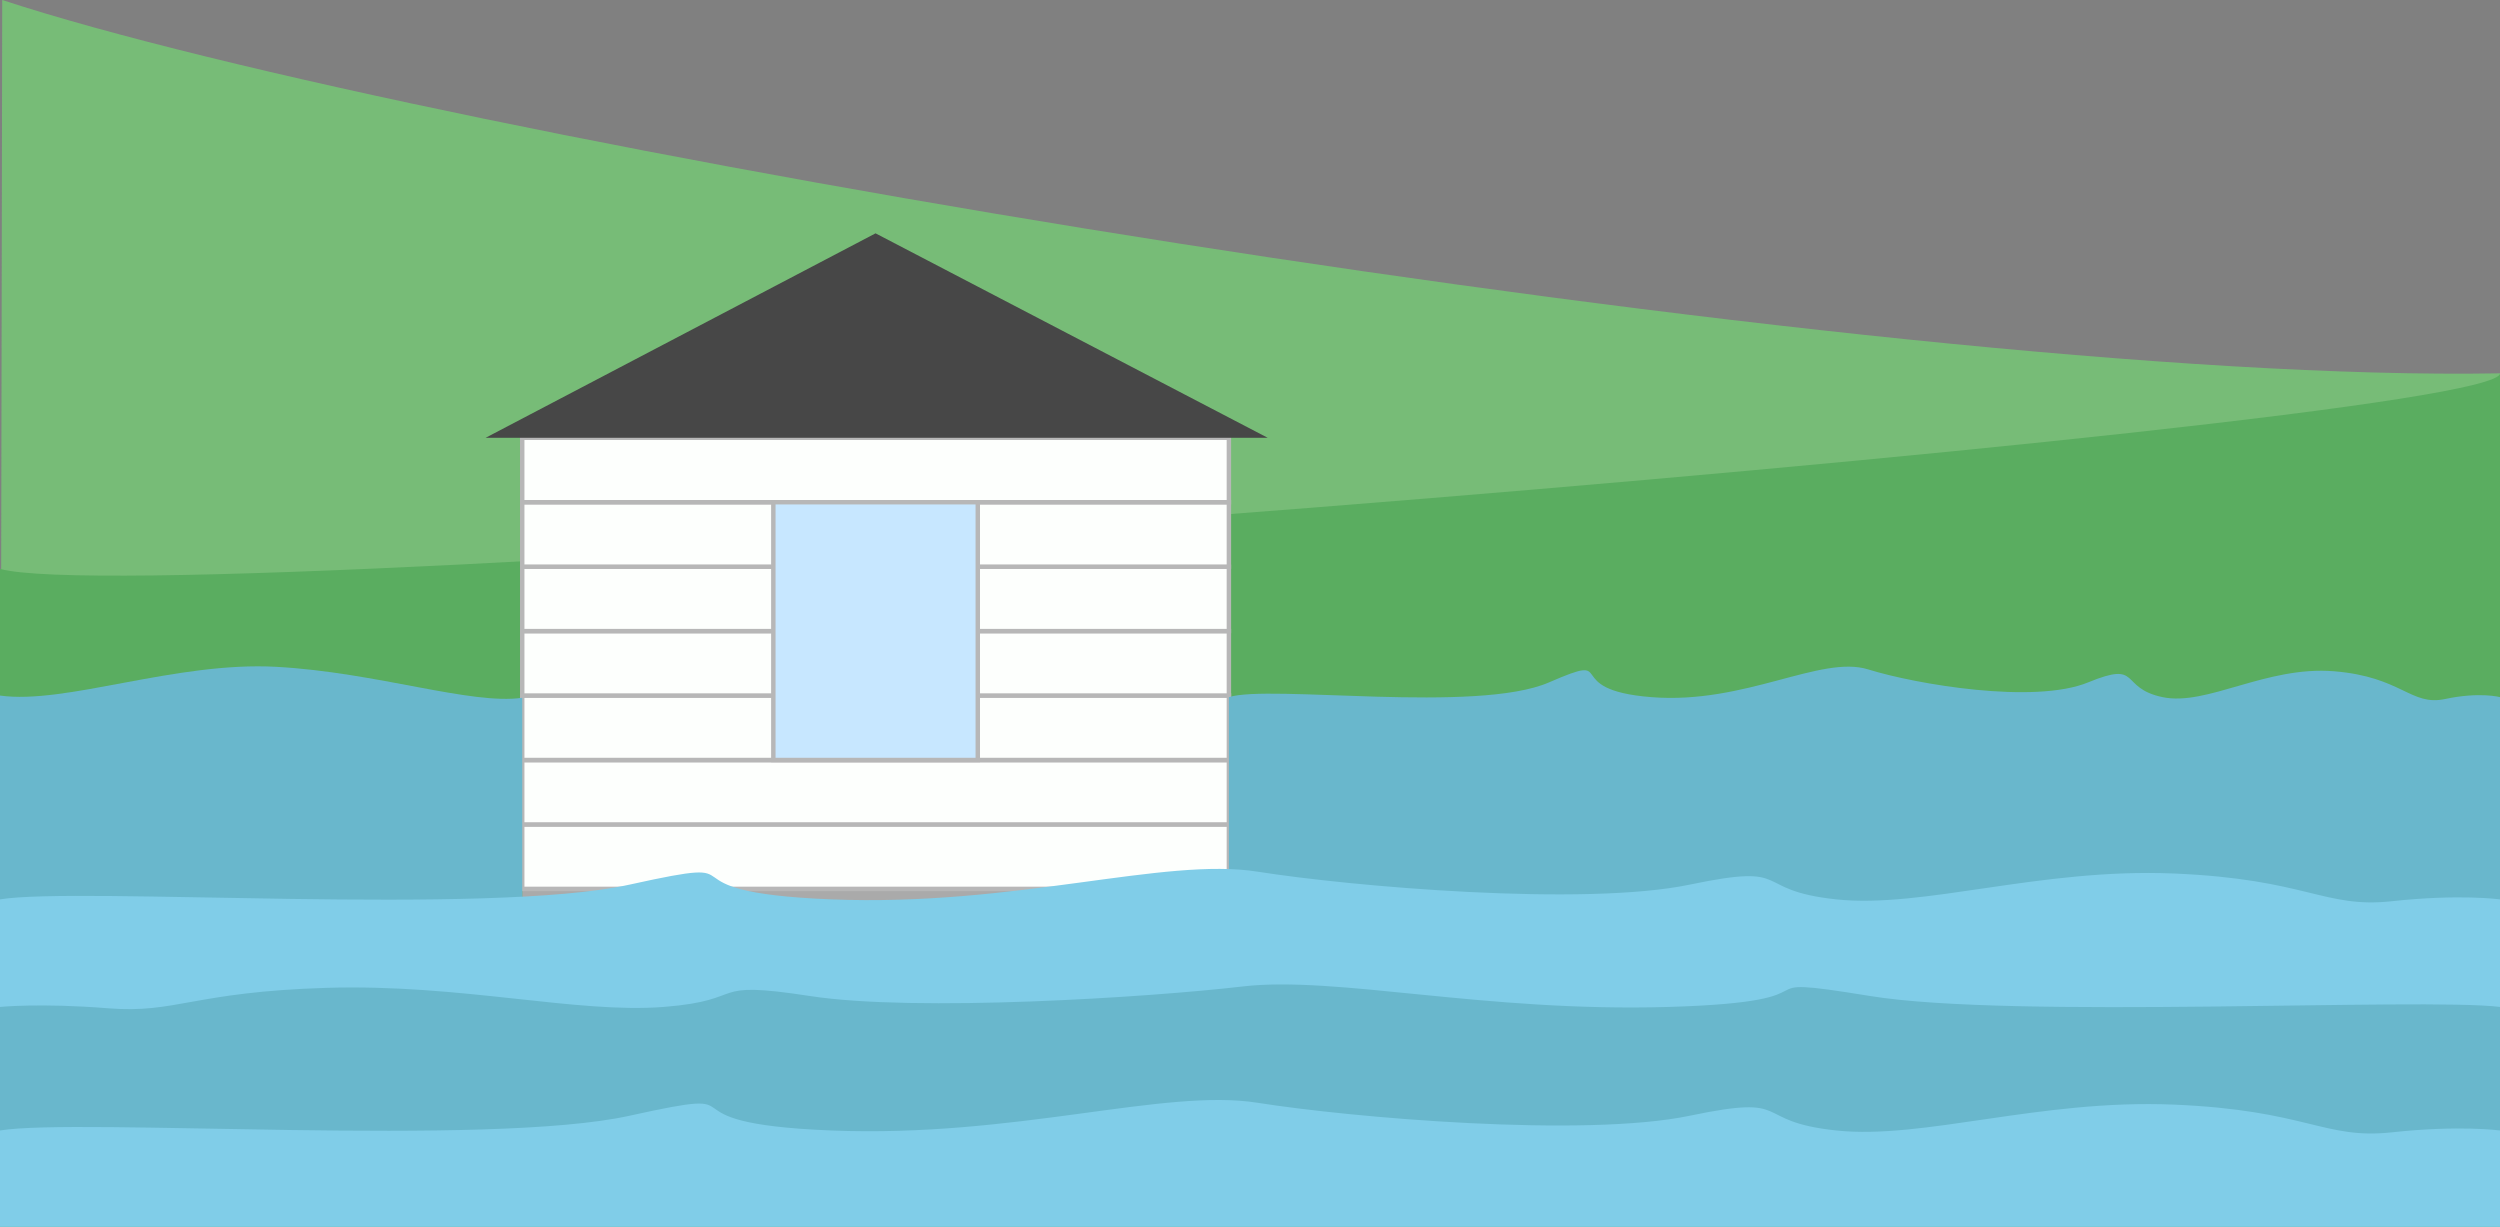 <svg id="Layer_1" data-name="Layer 1" xmlns="http://www.w3.org/2000/svg" viewBox="0 0 1125 552"><rect x="0" y="0" width="1125" height="552" fill="#808080" stroke="none"/><defs><style>.cls-1{fill:#77bc77;}.cls-2{fill:#5aad60;}.cls-3{fill:#aaa;}.cls-4{fill:#fdfffd;}.cls-4,.cls-6{stroke:#b7b7b7;stroke-miterlimit:10;stroke-width:2px;}.cls-5{fill:#474747;}.cls-6{fill:#c7e7ff;}.cls-7{fill:#69b7cc;}.cls-8{fill:#80cde8;}</style></defs><path class="cls-1" d="M1,1884c192,63,844,173,1124,168v384H0Z" transform="translate(0 -1884)"/><path class="cls-2" d="M0,2436V2140c73,20,1125-64,1125-88v384Z" transform="translate(0 -1884)"/><rect class="cls-3" x="235" y="400" width="318" height="37"/><rect class="cls-4" x="235" y="371" width="318" height="29"/><rect class="cls-4" x="235" y="342" width="318" height="29"/><rect class="cls-4" x="235" y="313" width="318" height="29"/><rect class="cls-4" x="235" y="313" width="318" height="29"/><rect class="cls-4" x="235" y="284" width="318" height="29"/><rect class="cls-4" x="235" y="255" width="318" height="29"/><rect class="cls-4" x="235" y="226" width="318" height="29"/><rect class="cls-4" x="235" y="197" width="318" height="29"/><polygon class="cls-5" points="394 105 570.46 197 394.5 197 218.54 197 394 105"/><rect class="cls-6" x="348" y="226" width="92" height="116"/><path class="cls-7" d="M553,2197.72c18-5.82,111.59,7.49,144.09-6.66s3.88,3.33,46.09,6.66,76.17-19.14,97.52-12.48,74.71,15.81,99,5.82,13.58,2.5,33.48,6.66,46.57-14.14,77.14-11.65,34.44,15.81,50,12.48,24.74-.83,24.74-.83V2325H553Z" transform="translate(0 -1884)"/><path class="cls-7" d="M0,2197c29.46,4.16,79.06-15.42,124.33-12.93S212,2201.33,235,2198v125H0Z" transform="translate(0 -1884)"/><path class="cls-8" d="M0,2308.72c35.31-5.82,219.47,7.49,283.4-6.66s7.63,3.33,90.65,6.66,149.8-19.14,191.79-12.48,146.95,15.81,194.66,5.82,26.71,2.5,65.84,6.66,91.6-14.14,151.71-11.65,67.75,15.81,98.29,12.48,48.66-.83,48.66-.83V2436H0Z" transform="translate(0 -1884)"/><path class="cls-8" d="M0,2288.72c35.31-5.82,219.47,7.49,283.4-6.66s7.63,3.33,90.65,6.66,149.8-19.14,191.79-12.48,146.95,15.81,194.66,5.82,26.71,2.5,65.84,6.66,91.6-14.14,151.71-11.65,67.75,15.81,98.29,12.48,48.66-.83,48.66-.83V2416H0Z" transform="translate(0 -1884)"/><path class="cls-7" d="M1125,2337.12c-35.31-4.3-219.47,5.52-283.4-4.91s-7.63,2.45-90.65,4.91-149.8-14.11-191.79-9.21-146.95,11.66-194.66,4.3-26.71,1.84-65.84,4.91-91.6-10.43-151.71-8.59-67.75,11.66-98.29,9.2S0,2337.12,0,2337.12V2431H1125Z" transform="translate(0 -1884)"/><path class="cls-8" d="M0,2392.72c35.31-5.82,219.47,7.49,283.4-6.66s7.63,3.33,90.65,6.66,149.8-19.14,191.79-12.48,146.95,15.81,194.66,5.82,26.71,2.5,65.84,6.66,91.6-14.14,151.71-11.65,67.75,15.81,98.29,12.48,48.66-.83,48.66-.83V2436H0Z" transform="translate(0 -1884)"/></svg>